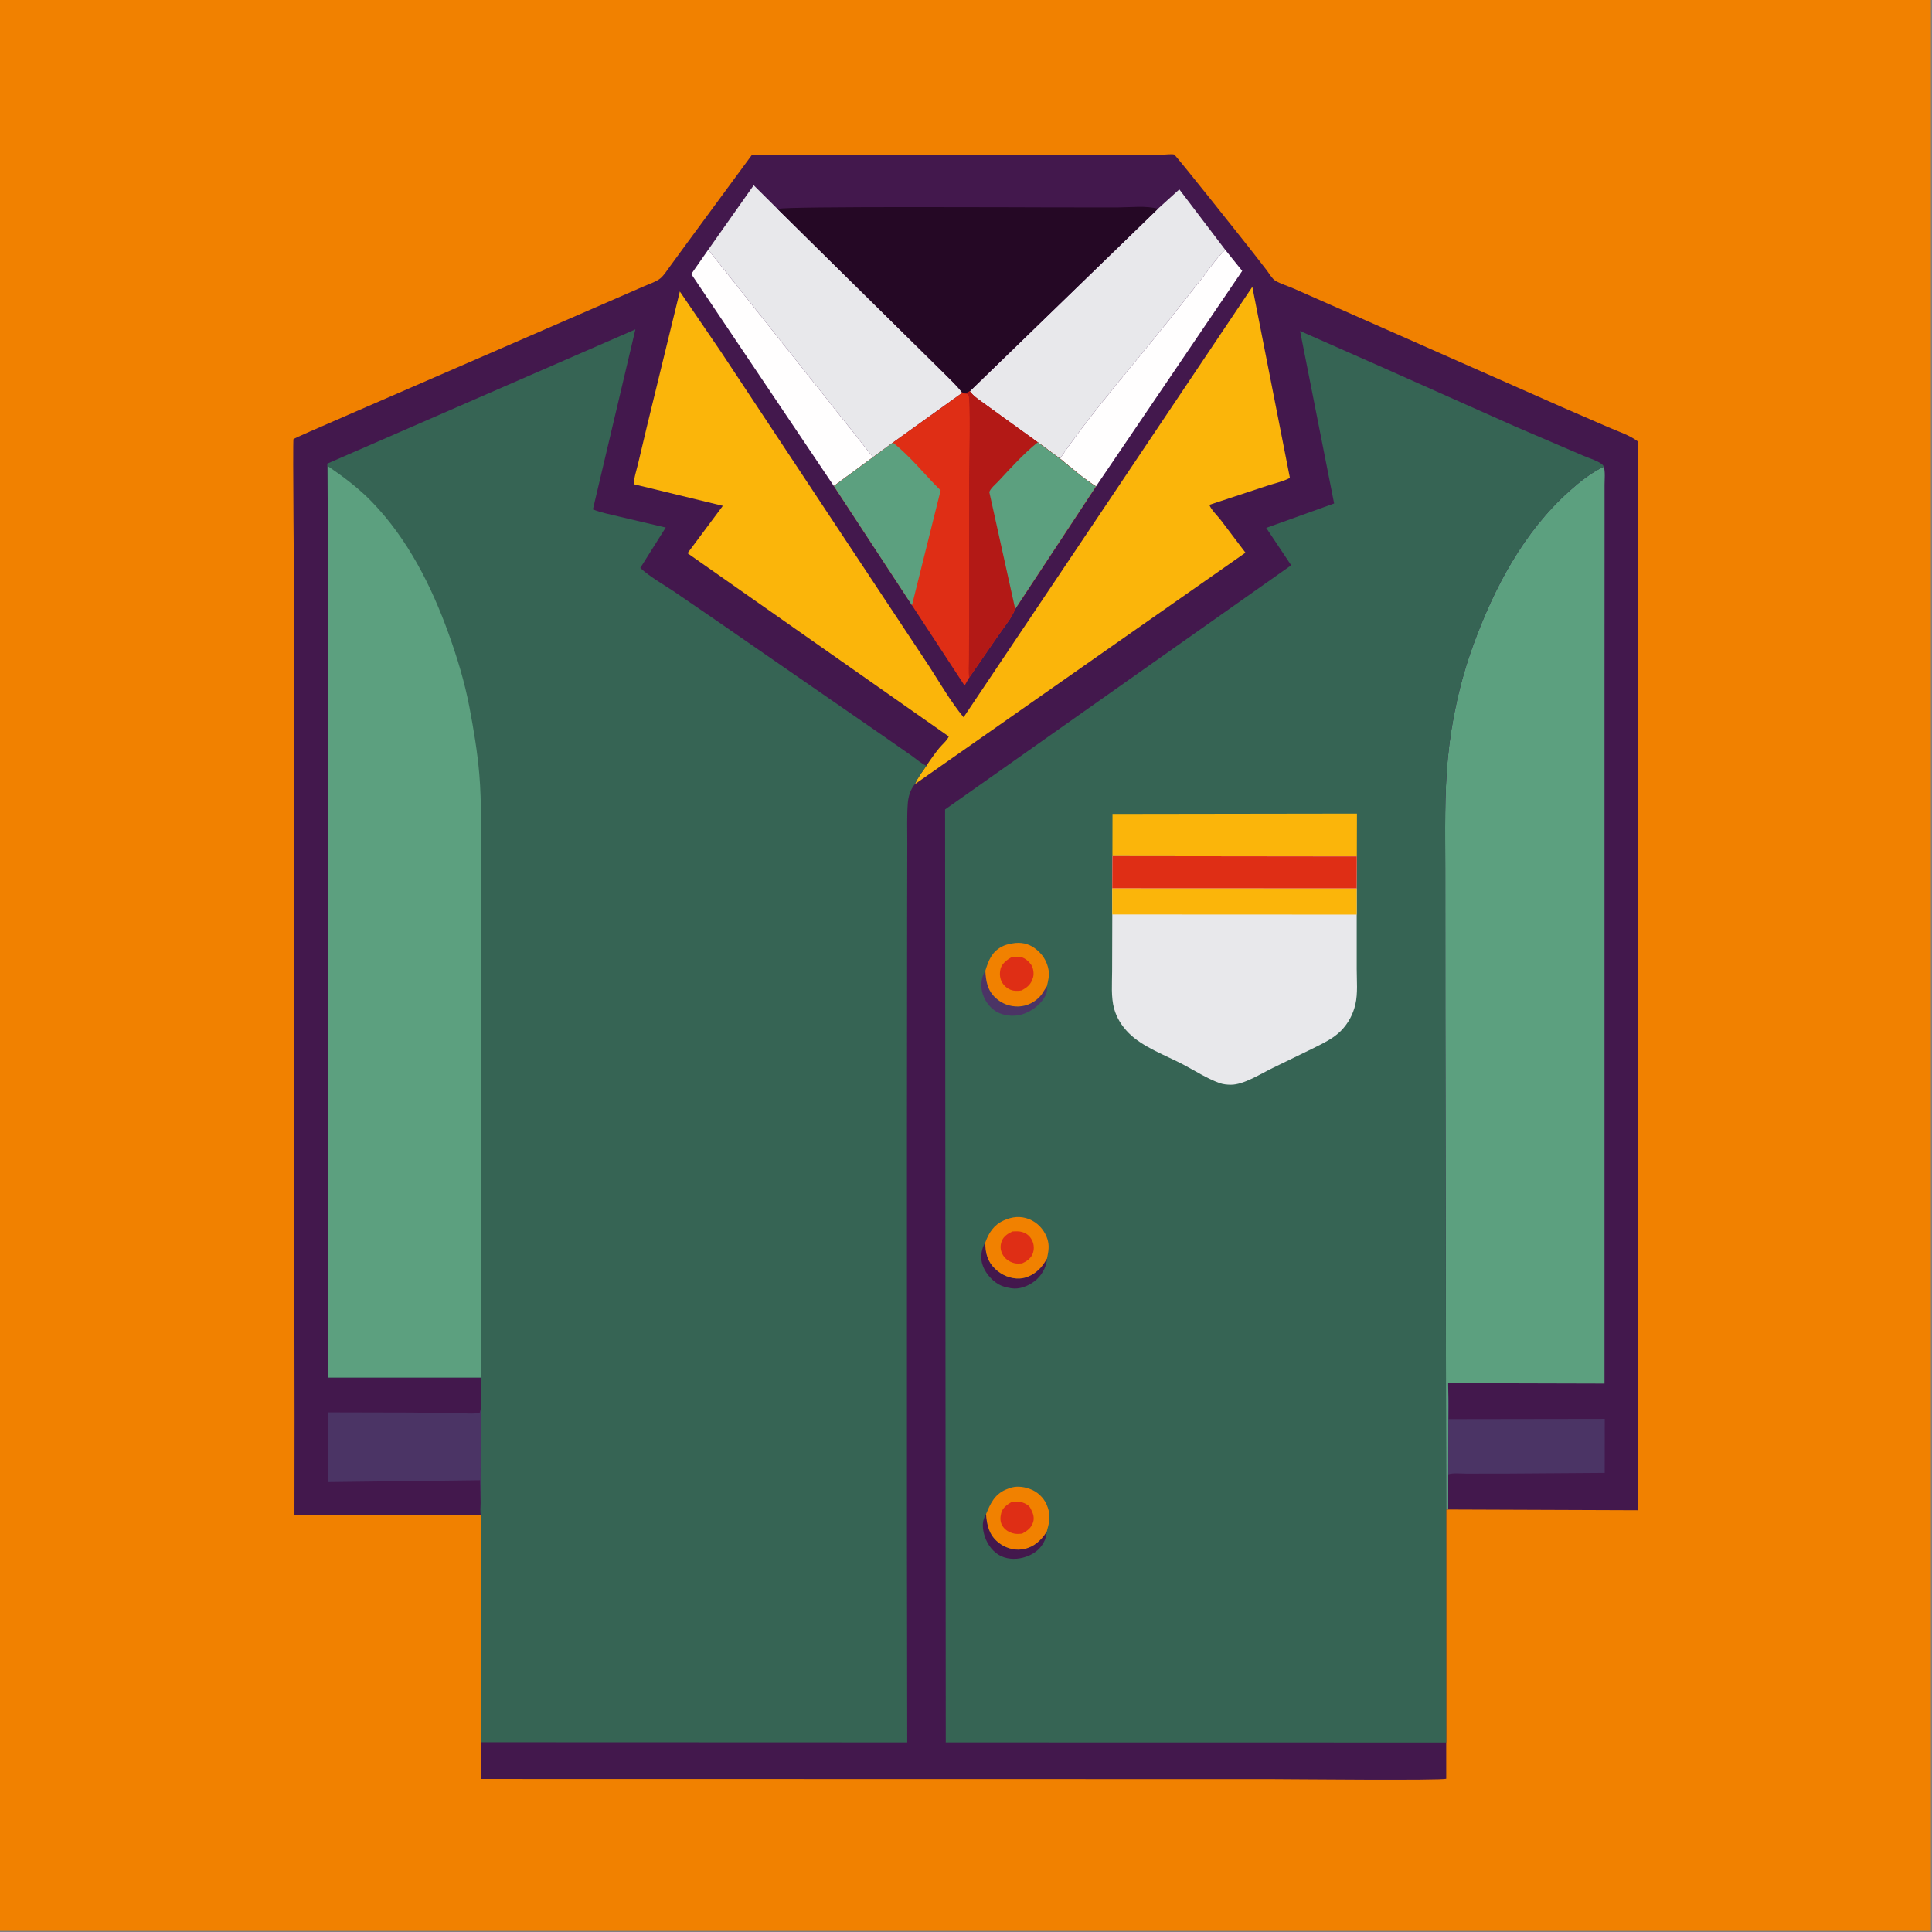 <?xml version="1.0" encoding="utf-8" ?>
<svg xmlns="http://www.w3.org/2000/svg" xmlns:xlink="http://www.w3.org/1999/xlink" width="500" height="500">
	<rect width="100%" height="100%" fill="#808080" stroke="none"/>
	<path fill="#F18100" transform="scale(0.488 0.488)" d="M-0 -0L1024 0L1024 1024L-0 1024L0 -0Z"/>
	<path fill="#43184D" transform="scale(0.488 0.488)" d="M255.029 803.471L156.153 803.486L156.209 751.701L156.056 642.855L156.037 325.537C156.02 318.102 155.151 233.887 155.645 232.822C155.85 232.379 212.505 207.96 218.406 205.342L319.282 161.513L341.557 151.804C344.21 150.617 348.072 149.406 350.285 147.553C352.083 146.048 353.658 143.484 355.086 141.575L364.511 128.673L398.888 81.965L596.066 82.081L616.435 82.041C617.753 82.026 621.582 81.539 622.695 81.963C623.585 82.301 660.055 128.286 664.066 133.393L671.796 143.345C672.996 144.964 674.672 147.852 676.331 148.85C679.121 150.529 683.323 151.782 686.402 153.164L717.204 166.764L828.471 215.947L853.089 226.635C858.23 228.861 864.155 230.732 868.614 234.122L868.659 800.918L768.013 800.539L766.942 800.512L766.965 924.095L766.971 943.316C764.988 944.357 682.609 943.527 674.734 943.529L255.09 943.453L255.201 923.961L255.029 803.471Z"/>
	<path fill="#4B3465" transform="scale(0.488 0.488)" d="M768.071 738.921C768.604 743.455 768.362 748.041 768.26 752.596L851.04 752.47L851.017 781.109L797.943 781.481L777.449 781.494C774.717 781.495 770.574 781.002 768.014 781.881L768.071 738.921Z"/>
	<path fill="#FFFEFE" transform="scale(0.488 0.488)" d="M562.124 243.206C579.743 217.596 600.703 193.888 620.078 169.591L638.034 146.834C641.794 141.99 645.279 136.665 649.768 132.467L658.783 143.672L581.227 257.959C574.538 253.778 568.29 248.162 562.124 243.206Z"/>
	<path fill="#FFFEFE" transform="scale(0.488 0.488)" d="M375.608 132.411L462.984 242.453L442.211 257.753L366.596 145.333L375.608 132.411Z"/>
	<path fill="#4B3465" transform="scale(0.488 0.488)" d="M254.872 797.16L254.554 785.008L173.962 785.985L173.994 749.015L218.14 749.119L243.246 749.472C246.726 749.501 251.017 750.012 254.394 749.25L254.943 747.137L254.872 797.16Z"/>
	<path fill="#E8E8EB" transform="scale(0.488 0.488)" d="M614.074 110.724L625.425 100.435L649.768 132.467C645.279 136.665 641.794 141.99 638.034 146.834L620.078 169.591C600.703 193.888 579.743 217.596 562.124 243.206L550.362 234.569L522.788 214.651C520.197 212.695 516.083 210.141 514.324 207.489L614.074 110.724Z"/>
	<path fill="#E8E8EB" transform="scale(0.488 0.488)" d="M375.608 132.411L399.705 98.25L412.645 111.111L476.659 174.268L500.988 198.288C503.978 201.373 507.561 204.583 510.106 208.026L510.01 208.54L473.516 234.721L462.984 242.453L375.608 132.411Z"/>
	<path fill="#250825" transform="scale(0.488 0.488)" d="M412.645 111.111L413.228 110.755C415.809 109.313 546.708 109.973 560.18 109.985L593.102 109.989C599.519 109.977 607.909 108.972 614.074 110.724L514.324 207.489C513.1 208.203 512.169 208.731 510.695 208.297L510.106 208.026C507.561 204.583 503.978 201.373 500.988 198.288L476.659 174.268L412.645 111.111Z"/>
	<path fill="#DF2E15" transform="scale(0.488 0.488)" d="M510.106 208.026L510.695 208.297C512.169 208.731 513.1 208.203 514.324 207.489C516.083 210.141 520.197 212.695 522.788 214.651L550.362 234.569L562.124 243.206C568.29 248.162 574.538 253.778 581.227 257.959L538.389 322.963C536.534 327.771 532.467 332.532 529.551 336.816L513.956 359.407L511.548 363.604L483.641 320.973L442.211 257.753L462.984 242.453L473.516 234.721L510.01 208.54L510.106 208.026Z"/>
	<path fill="#5CA07F" transform="scale(0.488 0.488)" d="M462.984 242.453L473.516 234.721C482.707 241.938 490.473 251.838 498.834 260.058L483.641 320.973L442.211 257.753L462.984 242.453Z"/>
	<path fill="#B31916" transform="scale(0.488 0.488)" d="M510.106 208.026L510.695 208.297C512.169 208.731 513.1 208.203 514.324 207.489C516.083 210.141 520.197 212.695 522.788 214.651L550.362 234.569L562.124 243.206C568.29 248.162 574.538 253.778 581.227 257.959L538.389 322.963C536.534 327.771 532.467 332.532 529.551 336.816L513.956 359.407C513.57 356.203 513.827 352.785 513.862 349.556L513.957 332.725L513.936 253.029C513.946 239.072 514.683 224.693 513.89 210.78C513.85 210.073 513.638 209.62 513.25 209.042L510.01 208.54L510.106 208.026Z"/>
	<path fill="#5CA07F" transform="scale(0.488 0.488)" d="M550.362 234.569L562.124 243.206C568.29 248.162 574.538 253.778 581.227 257.959L538.389 322.963L524.662 260.976C525.094 259.167 528.236 256.553 529.546 255.144C536.076 248.115 542.88 240.558 550.362 234.569Z"/>
	<path fill="#FBB50A" transform="scale(0.488 0.488)" d="M491.311 406.108C493.415 402.9 495.594 399.813 498.008 396.829C499.445 395.053 502.358 392.605 503.161 390.565L364.611 293.388L383.338 268.254L336.157 256.801C336.156 253.526 337.598 249.252 338.371 246.006L343.044 226.272L360.529 154.583L382.307 186.527L469.745 318.613L492.481 352.918C498.379 362.016 504.111 372.058 511.012 380.4L664.143 152.12L684.071 253.452C680.439 255.392 675.508 256.434 671.567 257.759L641.335 267.727C642.38 270.432 645.693 273.542 647.521 275.934L660.508 293.096L485.176 415.887C486.646 412.393 489.172 409.216 491.311 406.108Z"/>
	<path fill="#5CA07F" transform="scale(0.488 0.488)" d="M850.545 247.501C851.37 250.389 850.931 254.189 850.932 257.216L850.936 277.26L850.904 360.57L850.905 733.742L767.982 733.52L768.071 738.921L768.014 781.881L768.013 800.539L766.942 800.512L766.497 538.123L766.46 460.362C766.454 440.927 765.974 421.438 767.827 402.068C769.764 381.811 774.319 361.182 781.307 342.062C792.42 311.652 807.901 282.181 832.343 260.34C837.758 255.502 843.924 250.573 850.545 247.501Z"/>
	<path fill="#366454" transform="scale(0.488 0.488)" d="M766.965 924.095L501.563 924.048L501.2 429.275L684.748 299.781L671.514 279.952L707.522 267.001L689.465 175.532L731.818 194.232L803.422 226.13L839.869 241.776C842.519 242.932 848.639 244.722 850.245 246.955L850.545 247.501C843.924 250.573 837.758 255.502 832.343 260.34C807.901 282.181 792.42 311.652 781.307 342.062C774.319 361.182 769.764 381.811 767.827 402.068C765.974 421.438 766.454 440.927 766.46 460.362L766.497 538.123L766.942 800.512L766.965 924.095Z"/>
	<path fill="#43184D" transform="scale(0.488 0.488)" d="M522.927 803.005C523.387 808.854 524.509 813.938 529.331 817.909C532.711 820.692 537.381 822.252 541.75 821.7C546.845 821.056 550.702 818.264 553.75 814.245L555.177 812.113C554.916 814.368 554.513 816.231 553.39 818.227C551.059 822.373 547.08 824.873 542.563 826.053C538.249 827.18 533.446 826.908 529.575 824.539C525.584 822.096 522.793 817.615 521.75 813.095C520.906 809.436 520.905 806.293 522.927 803.005Z"/>
	<path fill="#4B3465" transform="scale(0.488 0.488)" d="M555.196 522.991C555.4 524.942 555.261 526.489 554.323 528.234C551.807 532.917 546.737 536.627 541.669 538.056C537.382 539.265 532.075 538.709 528.25 536.394C524.603 534.187 521.777 530.06 520.839 525.918C519.985 522.151 520.489 518.096 522.558 514.804C522.86 520.397 523.675 525.232 528.026 529.233C531.392 532.329 535.681 533.913 540.25 533.74C544.957 533.562 549.284 531.233 552.25 527.607L555.196 522.991Z"/>
	<path fill="#43184D" transform="scale(0.488 0.488)" d="M522.516 658.949C522.567 664.462 523.585 668.904 527.75 672.908C531.213 676.236 535.957 678.251 540.786 678.02C545.071 677.816 549.252 675.286 552.026 672.115C553.283 670.679 554.276 669.065 555.261 667.438L555.247 667.851C554.863 672.376 552.107 676.889 548.5 679.576C545.076 682.128 540.546 683.9 536.258 683.186L535.5 683.048C533.476 682.694 531.483 682.181 529.678 681.163C525.609 678.867 521.865 674.303 520.749 669.732C519.902 666.258 520.604 661.935 522.516 658.949Z"/>
	<path fill="#F18100" transform="scale(0.488 0.488)" d="M522.516 658.949C524.429 653.712 527.02 649.633 532.328 647.225C536.779 645.206 541.253 644.725 545.83 646.575C550.102 648.3 553.372 651.759 555.083 656C556.421 659.316 556.293 662.312 555.583 665.75L555.261 667.438C554.276 669.065 553.283 670.679 552.026 672.115C549.252 675.286 545.071 677.816 540.786 678.02C535.957 678.251 531.213 676.236 527.75 672.908C523.585 668.904 522.567 664.462 522.516 658.949Z"/>
	<path fill="#DF2E15" transform="scale(0.488 0.488)" d="M536.949 653.072C538.789 652.987 540.475 652.844 542.25 653.413C544.631 654.175 546.24 655.596 547.35 657.831C548.466 660.078 548.544 662.693 547.606 665.03C546.62 667.489 544.348 668.967 542.035 670.008C540.729 670.053 539.216 670.211 537.941 669.882C535.166 669.167 532.865 667.592 531.552 664.991C530.407 662.723 530.37 660.471 531.285 658.112C532.25 655.621 534.624 654.106 536.949 653.072Z"/>
	<path fill="#F18100" transform="scale(0.488 0.488)" d="M522.927 803.005C525.195 797.44 527.388 792.622 533.295 790.016L534.75 789.446L535.432 789.179C538.597 788.025 542.379 788.31 545.5 789.41L546.196 789.643C549.997 790.967 553.337 794.067 554.981 797.75C557.202 802.725 556.815 806.369 555.347 811.371L555.177 812.113L553.75 814.245C550.702 818.264 546.845 821.056 541.75 821.7C537.381 822.252 532.711 820.692 529.331 817.909C524.509 813.938 523.387 808.854 522.927 803.005Z"/>
	<path fill="#DF2E15" transform="scale(0.488 0.488)" d="M536.466 796.556C538.292 796.444 540.416 796.166 542.177 796.77C543.838 797.341 545.706 798.282 546.515 799.909L546.75 800.407C547.874 802.538 548.685 804.864 547.872 807.31C546.813 810.497 544.816 811.751 542.066 813.349C540.689 813.468 539.333 813.585 537.965 813.32C535.313 812.805 532.841 811.382 531.464 808.968C530.308 806.939 530.404 804.613 530.97 802.429C531.704 799.597 534.056 797.923 536.466 796.556Z"/>
	<path fill="#F18100" transform="scale(0.488 0.488)" d="M522.558 514.804C524.219 509.38 525.927 504.879 531.246 502.056C532.89 501.184 534.435 500.759 536.25 500.437L536.966 500.305C541.205 499.566 545.181 500.271 548.687 502.809C552.734 505.738 555.405 509.798 556.145 514.769C556.553 517.505 555.822 520.336 555.196 522.991L552.25 527.607C549.284 531.233 544.957 533.562 540.25 533.74C535.681 533.913 531.392 532.329 528.026 529.233C523.675 525.232 522.86 520.397 522.558 514.804Z"/>
	<path fill="#DF2E15" transform="scale(0.488 0.488)" d="M536.528 507.57L540.5 507.415C543.106 507.614 545.406 509.577 546.851 511.634C548.022 513.3 548.436 516.368 547.874 518.312C546.82 521.958 545.05 523.456 541.787 525.245C540.437 525.514 538.862 525.563 537.5 525.343C535.047 524.947 532.949 523.345 531.618 521.298C530.185 519.094 530.002 516.267 530.63 513.75C531.323 510.969 534.185 508.902 536.528 507.57Z"/>
	<path fill="#FBB50A" transform="scale(0.488 0.488)" d="M589.947 454.047L589.989 431.648L719.626 431.463L719.568 454.193L589.947 454.047Z"/>
	<path fill="#E8E8EB" transform="scale(0.488 0.488)" d="M589.947 454.047L719.568 454.193L719.486 471.128L719.506 485.029L719.502 513.828C719.494 519.839 720.164 526.851 718.787 532.681C717.537 537.98 715.04 542.66 711.237 546.565C707.185 550.724 701.845 553.174 696.745 555.768L675.12 566.288C668.869 569.281 659.666 575.281 652.804 575.262C650.751 575.256 648.667 575.063 646.727 574.362C640.129 571.978 633.789 567.875 627.574 564.593C618.216 559.652 605.935 555.315 598.497 547.747C594.939 544.127 592.236 539.883 590.859 534.969C589.124 528.778 589.778 521.412 589.786 515L589.872 484.969L589.855 471.073L589.947 454.047Z"/>
	<path fill="#FBB50A" transform="scale(0.488 0.488)" d="M589.855 471.073L719.486 471.128L719.506 485.029L589.872 484.969L589.855 471.073Z"/>
	<path fill="#DF2E15" transform="scale(0.488 0.488)" d="M589.947 454.047L719.568 454.193L719.486 471.128L589.855 471.073L589.947 454.047Z"/>
	<path fill="#366454" transform="scale(0.488 0.488)" d="M173.889 276.712L173.565 245.871L336.967 174.684L314.436 270.137C318.822 271.941 323.717 272.783 328.309 273.943L353.05 279.768L339.558 301.191C344.569 305.856 351.256 309.592 356.985 313.384L378.146 327.869L468.259 390.19L483.75 400.984C486.206 402.753 488.522 404.881 491.311 406.108C489.172 409.216 486.646 412.393 485.176 415.887C482.757 418.745 481.682 422.475 481.412 426.163C480.908 433.053 481.177 440.129 481.157 447.04L481.079 484.604L480.976 602.778L480.974 815.387L481.127 924.043L255.201 923.961L255.029 803.471C254.518 801.913 254.896 798.886 254.872 797.16L254.943 747.137L254.992 730.544L173.894 730.558L173.889 276.712Z"/>
	<path fill="#5CA07F" transform="scale(0.488 0.488)" d="M173.889 276.712L173.978 247.291C182.309 252.971 190.388 259.04 197.406 266.327C216.224 285.869 228.831 310.746 237.914 336.06C242.507 348.859 246.414 361.676 248.951 375.05C251.188 386.847 253.183 398.653 254.193 410.63C255.499 426.116 254.996 441.904 254.997 457.437L254.986 528.744L254.992 730.544L173.894 730.558L173.889 276.712Z"/>
</svg>
